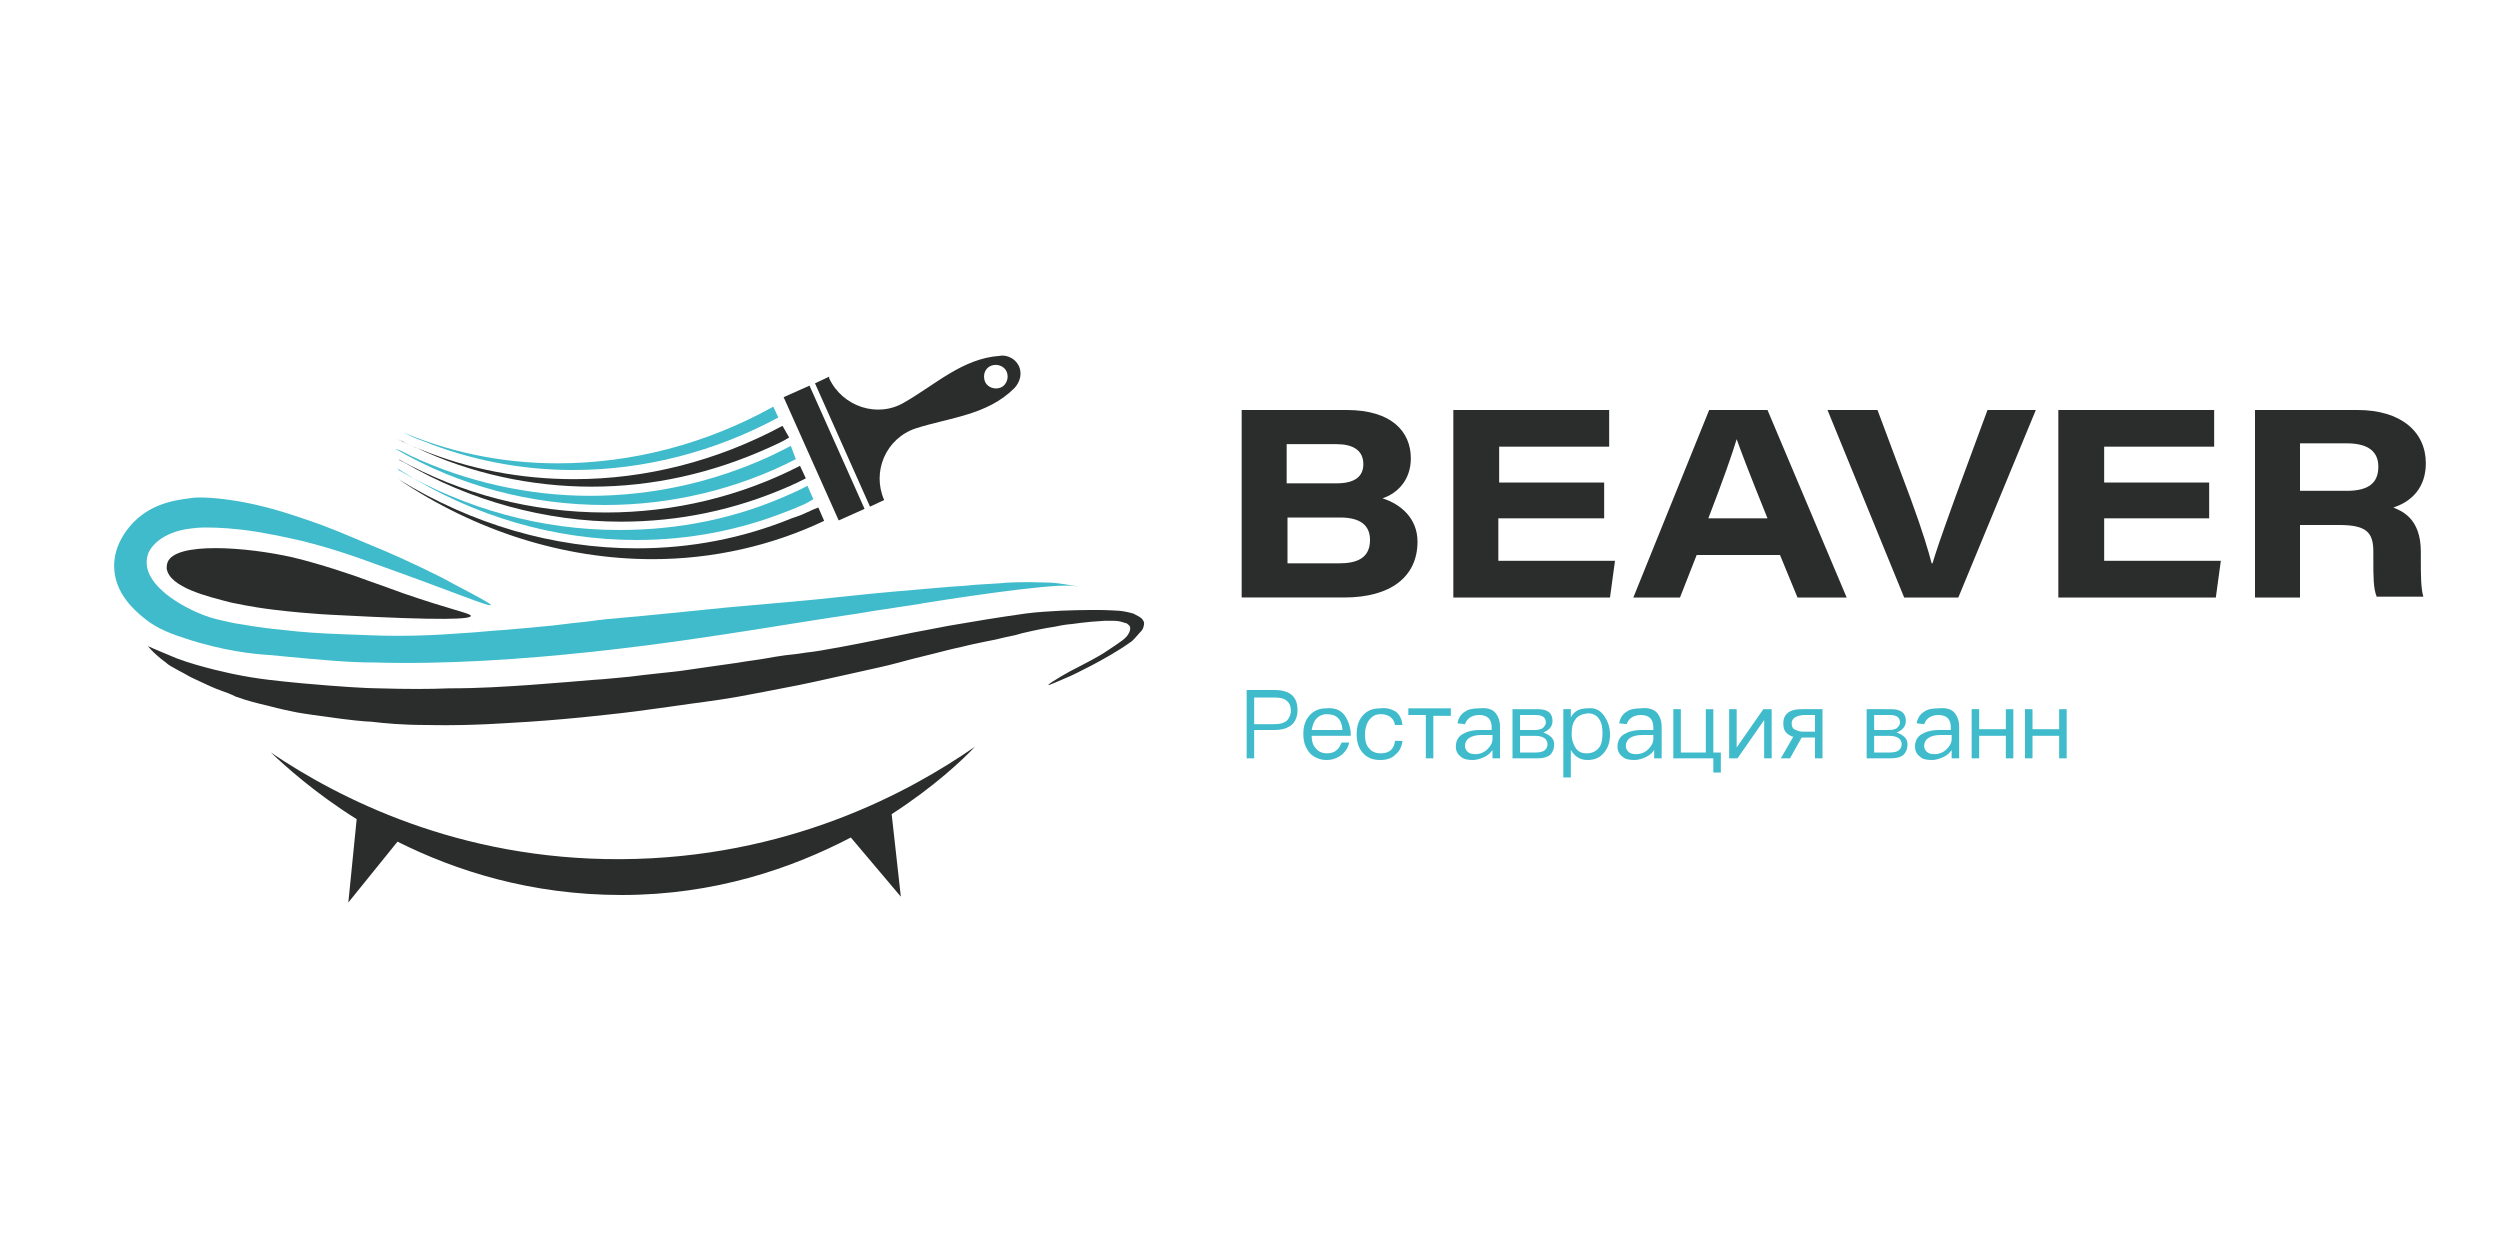 <?xml version="1.0" encoding="utf-8"?>
<!-- Generator: Adobe Illustrator 24.0.3, SVG Export Plug-In . SVG Version: 6.00 Build 0)  -->
<svg version="1.1" id="Warstwa_1" xmlns="http://www.w3.org/2000/svg" xmlns:xlink="http://www.w3.org/1999/xlink" x="0px" y="0px"
	 viewBox="0 0 300 150" style="enable-background:new 0 0 300 150;" xml:space="preserve">
<style type="text/css">
	.st0{fill:#2B2C2C;}
	.st1{fill:#3FBBCB;}
</style>
<g>
	<g>
		<g>
			<path class="st0" d="M149.1,49.2h12.5c5.4,0,7.7,2.6,7.7,5.8c0,2.6-1.6,4.2-3.4,4.8c2.2,0.7,4.2,2.4,4.2,5.2
				c0,4.2-3.2,6.7-8.8,6.7h-12.3V49.2z M160.4,58c2.4,0,3.2-1,3.2-2.3c0-1.7-1.3-2.4-3.2-2.4h-6V58H160.4z M154.5,67.6h6.2
				c2.1,0,3.7-0.6,3.7-2.8c0-1.8-1.2-2.7-3.6-2.7h-6.3V67.6z"/>
			<path class="st0" d="M192.4,62.2h-12.6v5.1h14l-0.6,4.4h-18.8V49.2h18.7v4.4h-13.2v4.3h12.6V62.2z"/>
			<path class="st0" d="M203.6,66.6l-2,5.1H196l9.1-22.5h7l9.5,22.5h-5.9l-2.1-5.1H203.6z M212.1,62.2c-2.1-5.2-3.1-7.8-3.7-9.5h0
				c-0.5,1.7-1.7,5.1-3.4,9.5H212.1z"/>
			<path class="st0" d="M228.5,71.7l-9.2-22.5h6l4,10.7c1.5,4.1,2.1,6.2,2.5,7.7h0.1c0.4-1.3,0.7-2.3,2.8-8.1l3.8-10.3h5.8L235,71.7
				H228.5z"/>
			<path class="st0" d="M265.1,62.2h-12.6v5.1h14l-0.6,4.4H247V49.2h18.7v4.4h-13.2v4.3h12.6V62.2z"/>
			<path class="st0" d="M276,63v8.7h-5.4V49.2h12.3c5.2,0,8.2,2.6,8.2,6.4c0,2.9-1.7,4.6-3.9,5.3c0.9,0.4,3.3,1.2,3.3,5.3v1.1
				c0,1.5,0,3.3,0.3,4.3h-5.6c-0.4-1-0.4-2.3-0.4-4.7v-0.7c0-2.3-0.8-3.2-4.1-3.2H276z M276,58.9h5.6c2.7,0,3.8-1,3.8-2.9
				c0-1.8-1.2-2.8-3.8-2.8H276V58.9z"/>
		</g>
		<g>
			<path class="st1" d="M152.9,82.8c1.9,0,2.8,0.8,2.8,2.4c0,1.6-1,2.4-2.8,2.4h-2.4V91h-0.9v-8.2H152.9z M150.5,86.9h2.4
				c0.7,0,1.1-0.1,1.5-0.4c0.3-0.3,0.5-0.7,0.5-1.2c0-0.6-0.2-1-0.5-1.2c-0.3-0.3-0.8-0.4-1.5-0.4h-2.4V86.9z"/>
			<path class="st1" d="M161.4,85.9c0.4,0.6,0.7,1.4,0.7,2.4h-4.7c0,0.7,0.2,1.2,0.5,1.5c0.3,0.4,0.8,0.6,1.3,0.6
				c0.5,0,0.9-0.1,1.2-0.4c0.3-0.2,0.4-0.5,0.6-0.9h0.9c-0.1,0.6-0.4,1-0.8,1.4c-0.5,0.4-1.1,0.7-1.9,0.7c-0.8,0-1.5-0.3-2-0.8
				c-0.5-0.6-0.8-1.3-0.8-2.3c0-0.9,0.2-1.6,0.7-2.2c0.5-0.6,1.2-0.9,2-0.9C160.2,84.9,160.9,85.2,161.4,85.9z M158,86.2
				c-0.3,0.3-0.5,0.8-0.6,1.4h3.7c-0.1-1.3-0.7-1.9-1.9-1.9C158.7,85.7,158.3,85.9,158,86.2z"/>
			<path class="st1" d="M167.5,85.4c0.5,0.4,0.7,0.9,0.8,1.6h-0.9c-0.1-0.5-0.3-0.8-0.6-1c-0.3-0.2-0.7-0.3-1.1-0.3
				c-0.6,0-1,0.2-1.4,0.7c-0.3,0.4-0.5,1-0.5,1.7c0,0.7,0.1,1.3,0.5,1.7c0.3,0.4,0.8,0.6,1.4,0.6c1,0,1.6-0.5,1.7-1.5h0.9
				c-0.1,0.8-0.4,1.3-0.9,1.7c-0.4,0.4-1,0.6-1.8,0.6c-0.9,0-1.6-0.3-2.1-0.9c-0.5-0.6-0.7-1.3-0.7-2.2c0-0.9,0.2-1.6,0.7-2.2
				c0.5-0.6,1.2-0.9,2.1-0.9C166.4,84.9,167,85.1,167.5,85.4z"/>
			<path class="st1" d="M174.1,85.1v0.8H172V91h-0.9v-5.2H169v-0.8H174.1z"/>
			<path class="st1" d="M179.5,85.6c0.3,0.4,0.5,0.9,0.5,1.6V91h-0.9v-1c-0.2,0.3-0.5,0.6-0.9,0.8c-0.4,0.2-0.9,0.4-1.5,0.4
				c-0.6,0-1.1-0.1-1.4-0.4c-0.4-0.3-0.6-0.7-0.6-1.2c0-0.7,0.3-1.2,0.8-1.5c0.5-0.3,1.2-0.5,2.1-0.5l1.4,0v-0.3
				c0-1-0.5-1.5-1.5-1.5c-0.4,0-0.8,0.1-1.1,0.3c-0.3,0.2-0.5,0.5-0.6,0.8l-0.9-0.1c0.1-0.6,0.4-1.1,0.9-1.4c0.4-0.3,1-0.4,1.7-0.4
				C178.5,84.9,179.1,85.1,179.5,85.6z M177.8,88.2c-1.3,0-2,0.5-2,1.3c0,0.3,0.1,0.5,0.3,0.7c0.2,0.2,0.5,0.3,0.9,0.3
				c0.6,0,1.1-0.2,1.5-0.6c0.4-0.4,0.6-0.8,0.6-1.2v-0.5L177.8,88.2z"/>
			<path class="st1" d="M184.5,85.1c0.6,0,1,0.1,1.3,0.3c0.3,0.2,0.5,0.6,0.5,1.1c0,0.7-0.4,1.1-1.1,1.4c0.8,0.3,1.3,0.7,1.3,1.4
				c0,0.6-0.2,1-0.5,1.3c-0.4,0.3-0.9,0.4-1.6,0.4h-2.9v-5.9H184.5z M182.4,87.6h1.8c0.4,0,0.7-0.1,0.9-0.2c0.2-0.2,0.4-0.4,0.4-0.7
				c0-0.6-0.4-0.9-1.2-0.9h-1.9V87.6z M182.4,90.3h1.9c0.5,0,0.9-0.1,1.1-0.3c0.2-0.2,0.3-0.4,0.3-0.7c0-0.6-0.5-1-1.5-1h-1.8V90.3z
				"/>
			<path class="st1" d="M192.5,85.9c0.4,0.6,0.7,1.3,0.7,2.2c0,0.9-0.2,1.6-0.7,2.2c-0.5,0.6-1.1,0.9-2,0.9s-1.5-0.4-2-1.2v3.3h-0.9
				v-8.2h0.9v1c0.4-0.8,1.1-1.1,2-1.1C191.4,84.9,192,85.2,192.5,85.9z M189,86.4c-0.3,0.4-0.4,1-0.4,1.6v0.1c0,0.7,0.2,1.2,0.5,1.7
				c0.3,0.4,0.7,0.6,1.3,0.6c0.6,0,1.1-0.2,1.5-0.7c0.3-0.4,0.4-1,0.4-1.7c0-0.7-0.1-1.3-0.4-1.7c-0.3-0.5-0.8-0.7-1.4-0.7
				C189.8,85.7,189.3,85.9,189,86.4z"/>
			<path class="st1" d="M198.9,85.6c0.3,0.4,0.5,0.9,0.5,1.6V91h-0.9v-1c-0.2,0.3-0.5,0.6-0.9,0.8c-0.4,0.2-0.9,0.4-1.5,0.4
				c-0.6,0-1.1-0.1-1.4-0.4c-0.4-0.3-0.6-0.7-0.6-1.2c0-0.7,0.3-1.2,0.8-1.5c0.5-0.3,1.2-0.5,2.1-0.5l1.4,0v-0.3
				c0-1-0.5-1.5-1.5-1.5c-0.4,0-0.8,0.1-1.1,0.3c-0.3,0.2-0.5,0.5-0.6,0.8l-0.9-0.1c0.1-0.6,0.4-1.1,0.9-1.4c0.4-0.3,1-0.4,1.7-0.4
				C197.8,84.9,198.5,85.1,198.9,85.6z M197.1,88.2c-1.3,0-2,0.5-2,1.3c0,0.3,0.1,0.5,0.3,0.7c0.2,0.2,0.5,0.3,0.9,0.3
				c0.6,0,1.1-0.2,1.5-0.6c0.4-0.4,0.6-0.8,0.6-1.2v-0.5L197.1,88.2z"/>
			<path class="st1" d="M201.7,85.1v5.2h3v-5.2h0.9v5.2h0.9v2.4h-0.9V91h-4.8v-5.9H201.7z"/>
			<path class="st1" d="M208.4,85.1v4.6l3.2-4.6h1V91h-0.9v-4.6l-3.2,4.6h-1v-5.9H208.4z"/>
			<path class="st1" d="M218.7,91h-0.9v-2.5h-1.6l-1.4,2.5h-1.1l1.5-2.6c-0.2,0-0.3-0.1-0.5-0.2c-0.5-0.3-0.7-0.7-0.7-1.4
				c0-0.6,0.2-1,0.6-1.3c0.4-0.3,0.9-0.4,1.7-0.4h2.4V91z M215,86.8c0,0.3,0.1,0.6,0.3,0.7s0.6,0.3,1,0.3h1.5v-2h-1.4
				C215.5,85.9,215,86.2,215,86.8z"/>
			<path class="st1" d="M226.9,85.1c0.6,0,1,0.1,1.3,0.3c0.3,0.2,0.5,0.6,0.5,1.1c0,0.7-0.4,1.1-1.1,1.4c0.8,0.3,1.3,0.7,1.3,1.4
				c0,0.6-0.2,1-0.5,1.3c-0.4,0.3-0.9,0.4-1.6,0.4H224v-5.9H226.9z M224.9,87.6h1.8c0.4,0,0.7-0.1,0.9-0.2c0.2-0.2,0.4-0.4,0.4-0.7
				c0-0.6-0.4-0.9-1.2-0.9h-1.9V87.6z M224.9,90.3h1.9c0.5,0,0.9-0.1,1.1-0.3c0.2-0.2,0.3-0.4,0.3-0.7c0-0.6-0.5-1-1.5-1h-1.8V90.3z
				"/>
			<path class="st1" d="M234.6,85.6c0.3,0.4,0.5,0.9,0.5,1.6V91h-0.9v-1c-0.2,0.3-0.5,0.6-0.9,0.8c-0.4,0.2-0.9,0.4-1.5,0.4
				c-0.6,0-1.1-0.1-1.4-0.4c-0.4-0.3-0.6-0.7-0.6-1.2c0-0.7,0.3-1.2,0.8-1.5c0.5-0.3,1.2-0.5,2.1-0.5l1.4,0v-0.3
				c0-1-0.5-1.5-1.5-1.5c-0.4,0-0.8,0.1-1.1,0.3c-0.3,0.2-0.5,0.5-0.6,0.8l-0.9-0.1c0.1-0.6,0.4-1.1,0.9-1.4c0.4-0.3,1-0.4,1.7-0.4
				C233.6,84.9,234.2,85.1,234.6,85.6z M232.9,88.2c-1.3,0-2,0.5-2,1.3c0,0.3,0.1,0.5,0.3,0.7c0.2,0.2,0.5,0.3,0.9,0.3
				c0.6,0,1.1-0.2,1.5-0.6c0.4-0.4,0.6-0.8,0.6-1.2v-0.5L232.9,88.2z"/>
			<path class="st1" d="M237.5,85.1v2.4h3.2v-2.4h0.9V91h-0.9v-2.7h-3.2V91h-0.9v-5.9H237.5z"/>
			<path class="st1" d="M243.9,85.1v2.4h3.2v-2.4h0.9V91h-0.9v-2.7h-3.2V91H243v-5.9H243.9z"/>
		</g>
	</g>
	<g>
		<g>
			<path class="st1" d="M58.9,72.6c0.1-0.2-4.5-2.5-5.9-3.3c-3.4-1.7-6.3-3-8.3-3.8c-3.1-1.3-5.1-2.2-8.1-3.2
				c-4.6-1.6-7.4-2.1-9.7-2.4c-2.5-0.3-3.7-0.2-4.2-0.1c-1.4,0.2-4.3,0.5-6.6,2.8c-0.5,0.5-2.5,2.6-2.4,5.5c0.1,3.1,2.4,5.1,3.5,6
				c1.2,1,2.5,1.7,5,2.5c4.5,1.5,8.3,1.9,10.1,2c6.3,0.6,9.5,0.9,12.6,0.9C62.2,80,82,76.9,90.3,75.6c1.3-0.2,8.7-1.4,12.8-2
				c0.5-0.1,2.4-0.4,5.1-0.8c1.3-0.2,2.1-0.3,2.5-0.4c1.9-0.3,15-2.4,18-2.1c0.1,0,0.8,0.1,0.8,0.1l0,0c0,0-1.1-0.2-1.8-0.3
				c-0.7-0.1-1.3-0.2-2.4-0.2c-2.4-0.1-4.6,0-5.4,0.1c-1.3,0.1-2.3,0.1-4.2,0.3c-1.9,0.1-4.9,0.4-8.5,0.7c-2.1,0.2-3.3,0.3-5.1,0.5
				c-6.5,0.7-7.1,0.7-14.9,1.4c-5.1,0.5-5.7,0.6-10,1c-4.5,0.4-4.6,0.4-6.8,0.7c-3.1,0.3-3.1,0.4-5.5,0.6c-1.9,0.2-3.5,0.3-4.5,0.4
				c-1.6,0.1-3.3,0.3-5.2,0.4c-2.7,0.2-4.8,0.3-7.6,0.3c-2.2,0-3.7-0.1-6.7-0.2c-2.5-0.1-4.3-0.2-6.9-0.5c-3.2-0.3-5-0.7-5.8-0.8
				c-1.9-0.4-2.8-0.6-3.8-1c-2.6-1-6.8-3.4-6.8-6.3c0-0.7,0.2-1.2,0.4-1.5c0,0,1.1-2.2,5.1-2.6c0.7-0.1,1.5-0.1,1.5-0.1
				c1.6,0,3.6,0.1,6.1,0.5c1.2,0.2,2.9,0.5,5.5,1.1c4,1,7,2.1,8.9,2.8C54.4,71,58.8,72.9,58.9,72.6z"/>
			<g>
				<path class="st0" d="M107,97.7c5.1-3.3,8.5-6.5,10-8.1c-7.9,5.5-22.5,13.4-42.5,13.5c-19.6,0.1-34-7.4-42-12.8
					c1.7,1.6,5.2,4.8,10.3,8l-1,10l5.9-7.3l0,0c7,3.5,16,6.4,26.9,6.4c11.2,0,20.4-3.2,27.5-6.9l6,7.1L107,97.7z"/>
				<path class="st0" d="M56.5,73.9c0-0.3-2.3-0.7-8.1-2.7c-1.9-0.7-2.2-0.8-3.9-1.4c-2.1-0.8-6-2.1-9.3-2.9
					c-5.7-1.3-14.2-1.9-15.1,0.6c-0.1,0.3-0.1,0.6-0.1,0.7c0.3,2.3,5,3.4,7.7,4.1c0.6,0.1,2.1,0.5,5.4,0.9c4.3,0.5,7.2,0.6,7.2,0.6
					C53.4,74.5,56.5,74.3,56.5,73.9z"/>
				<path class="st0" d="M125.8,82.2c0,0.1,1.5-0.6,2.7-1.1c0,0,4.3-2,7.1-4c0.2-0.1,0.5-0.4,1.1-1.1c0.2-0.2,0.4-0.4,0.5-0.7
					c0-0.1,0.2-0.5,0-0.8c-0.1-0.2-0.2-0.3-0.5-0.5c-0.4-0.2-0.7-0.4-0.8-0.4c-0.7-0.2-1.4-0.3-1.5-0.3c-1.5-0.1-2.5-0.1-2.5-0.1
					c-1.6,0-3.8,0-6.5,0.2c-1.7,0.1-2.9,0.3-4.9,0.6c-2.7,0.4-4.8,0.8-6.7,1.1c-2,0.4-3.7,0.7-4.2,0.8c-2,0.4-2.4,0.5-4.4,0.9
					c-1.5,0.3-2.5,0.5-4.1,0.8c-2.2,0.4-3.3,0.6-4.3,0.7c-1.8,0.3-1.9,0.2-3.7,0.5c-1.7,0.3-1.7,0.3-3.8,0.6
					c-1.1,0.2-2.1,0.3-4.1,0.6c-2.2,0.3-3.3,0.5-4.3,0.6c-1.7,0.2-3,0.3-5.3,0.6c-1.3,0.1-2.8,0.3-4.6,0.4c-0.9,0.1-3.7,0.3-7.5,0.6
					c-3,0.2-5.9,0.4-9.6,0.4c-2.4,0.1-5,0.1-8.5,0c-1.3,0-4.7-0.2-9.1-0.6c-3.1-0.3-5.3-0.5-8.2-1.1c0,0-4-0.8-6.9-1.9
					c-0.7-0.3-2.9-1.2-3.3-1.4c0,0-0.1-0.1-0.1,0c0,0,0.5,0.6,1.1,1.1c0.2,0.2,0.6,0.5,1,0.8c0.3,0.3,0.7,0.5,1.6,1
					c0.8,0.4,1.2,0.7,1.9,1c1.3,0.6,2.3,1.1,3.2,1.4c0.6,0.2,1.1,0.4,1.7,0.7c1.4,0.5,2.6,0.8,3.9,1.1c1.4,0.4,2.6,0.6,3,0.7
					c0.4,0.1,1.6,0.3,3.9,0.6c2.7,0.4,4.8,0.6,5.4,0.6c1.7,0.2,3.8,0.4,6.7,0.4c0.7,0,3,0.1,7.3-0.1c1.7-0.1,6.9-0.3,14-1.1
					c2.9-0.3,5.1-0.6,7.9-1c3.4-0.5,5.4-0.7,8.2-1.2c2.1-0.4,3.8-0.7,7.3-1.4c2-0.4,4.1-0.9,6.4-1.4c2.7-0.6,4.1-0.9,5.2-1.2
					c1.8-0.5,2.3-0.6,4.7-1.2c0.8-0.2,1.9-0.5,3.3-0.8c0.4-0.1,1.2-0.3,2.7-0.6c1.1-0.2,1.5-0.3,2.3-0.5c1.5-0.3,1.4-0.3,2.1-0.5
					c1.7-0.4,2.7-0.6,4-0.8c0.9-0.2,1.7-0.3,1.9-0.3c0,0,2-0.3,4-0.4c0.2,0,0.5,0,1.2,0c0.1,0,0.4,0,0.8,0.1
					c0.4,0.1,0.6,0.2,0.7,0.2c0.1,0.1,0.3,0.2,0.4,0.4c0,0.1,0.1,0.3-0.1,0.7c-0.3,0.7-1,1.1-2.8,2.3c-0.1,0.1-0.2,0.1-0.3,0.2
					c-0.3,0.2-0.7,0.4-1.4,0.8c-0.4,0.2-1.1,0.6-1.9,1C128.8,80.3,125.8,82,125.8,82.2z"/>
			</g>
		</g>
		<g>
			<g>
				<path id="XMLID_18_" class="st1" d="M92.8,48.8c-8.1,4.5-17,6.8-25.9,6.8c-6.8,0-13.4-1.4-19.4-4.1c0.2,0.1,0.5,0.2,0.7,0.3
					c0.8,0.4,1.6,0.8,2.5,1.1c5.7,2.3,11.8,3.5,18.1,3.5c8.5,0,17-2.2,24.6-6.3L92.8,48.8z"/>
				<path id="XMLID_16_" class="st1" d="M94.9,53.5c-0.9,0.5-1.8,0.9-2.6,1.3c-6.8,3.1-14.1,4.7-21.5,4.7c-7.4,0-14.9-1.7-21.5-4.8
					c-0.6-0.3-1.1-0.6-1.7-0.8c0,0,0,0-0.1,0c7.6,4.4,16.2,6.7,25.1,6.7c8,0,15.9-1.9,22.9-5.5L94.9,53.5z"/>
				<path id="XMLID_14_" class="st1" d="M47.7,56.2c0.2,0.1,0.4,0.3,0.6,0.4c8.6,5.4,18.3,8.2,28.1,8.2c6.3,0,12.5-1.2,18.2-3.5
					c0.6-0.2,1.2-0.5,1.7-0.7c0.3-0.1,0.6-0.3,0.8-0.4c0.2-0.1,0.3-0.2,0.5-0.3l-0.7-1.6c-0.4,0.2-0.8,0.4-1.2,0.6
					c-0.3,0.1-0.6,0.3-0.9,0.4c-6.4,2.9-13.3,4.3-20.5,4.3c-9.3,0-18.4-2.5-26.5-7.2C47.9,56.4,47.8,56.3,47.7,56.2z"/>
			</g>
			<g>
				<g id="XMLID_19_">
					<path id="XMLID_21_" class="st0" d="M99.5,45.2L97.8,46l6.6,14.8l1.7-0.8l0,0c-1.5-3.4,0.2-7.4,3.8-8.6
						c4.1-1.3,8.6-1.6,11.8-4.8c0.3-0.3,1.1-1.3,0.6-2.6c-0.6-1.3-1.9-1.4-2.3-1.3c-4.5,0.3-7.8,3.5-11.5,5.6
						c-3.2,1.9-7.4,0.5-9-2.9L99.5,45.2z M118.9,43.9c0.7-0.3,1.6,0,1.9,0.7c0.3,0.7,0,1.6-0.7,1.9c-0.7,0.3-1.6,0-1.9-0.7
						C117.9,45,118.2,44.2,118.9,43.9z"/>
					
						<rect id="XMLID_20_" x="97.1" y="46.3" transform="matrix(-0.913 0.408 -0.408 -0.913 211.291 63.72)" class="st0" width="3.4" height="16.2"/>
				</g>
				<g>
					<path id="XMLID_17_" class="st0" d="M93.9,51.1c-7.8,4.2-16.4,6.4-25,6.4c-6.4,0-12.7-1.2-18.5-3.6c-0.9-0.3-1.7-0.7-2.5-1.1
						c-0.1,0-0.1-0.1-0.2-0.1c0.2,0.1,0.3,0.2,0.5,0.2c0.5,0.3,1.1,0.6,1.7,0.8c6.5,3.1,13.8,4.7,21.1,4.7c7.3,0,14.4-1.6,21.1-4.6
						c0.9-0.4,1.8-0.8,2.6-1.3L93.9,51.1z"/>
					<path id="XMLID_15_" class="st0" d="M47.8,55.1c0.2,0.2,0.5,0.3,0.7,0.4c7.9,4.6,17,7.1,26,7.1c7,0,13.7-1.4,20.1-4.2
						c0.3-0.1,0.6-0.3,0.9-0.4c0.4-0.2,0.8-0.4,1.2-0.6L96,55.9c-7.2,3.7-15.2,5.6-23.3,5.6C63.8,61.5,55.4,59.3,47.8,55.1z"/>
					<path id="XMLID_13_" class="st0" d="M47.8,57.5c9.2,6.2,19.8,9.6,30.5,9.6c7.2,0,14.3-1.6,20.6-4.6l-0.7-1.6
						C98,61,97.9,61,97.7,61.1c-0.3,0.1-0.6,0.3-0.9,0.4c-0.6,0.3-1.2,0.5-1.8,0.7c-5.9,2.4-12.1,3.6-18.6,3.6
						C66.4,65.8,56.6,62.9,47.8,57.5z"/>
				</g>
			</g>
		</g>
	</g>
</g>
</svg>
